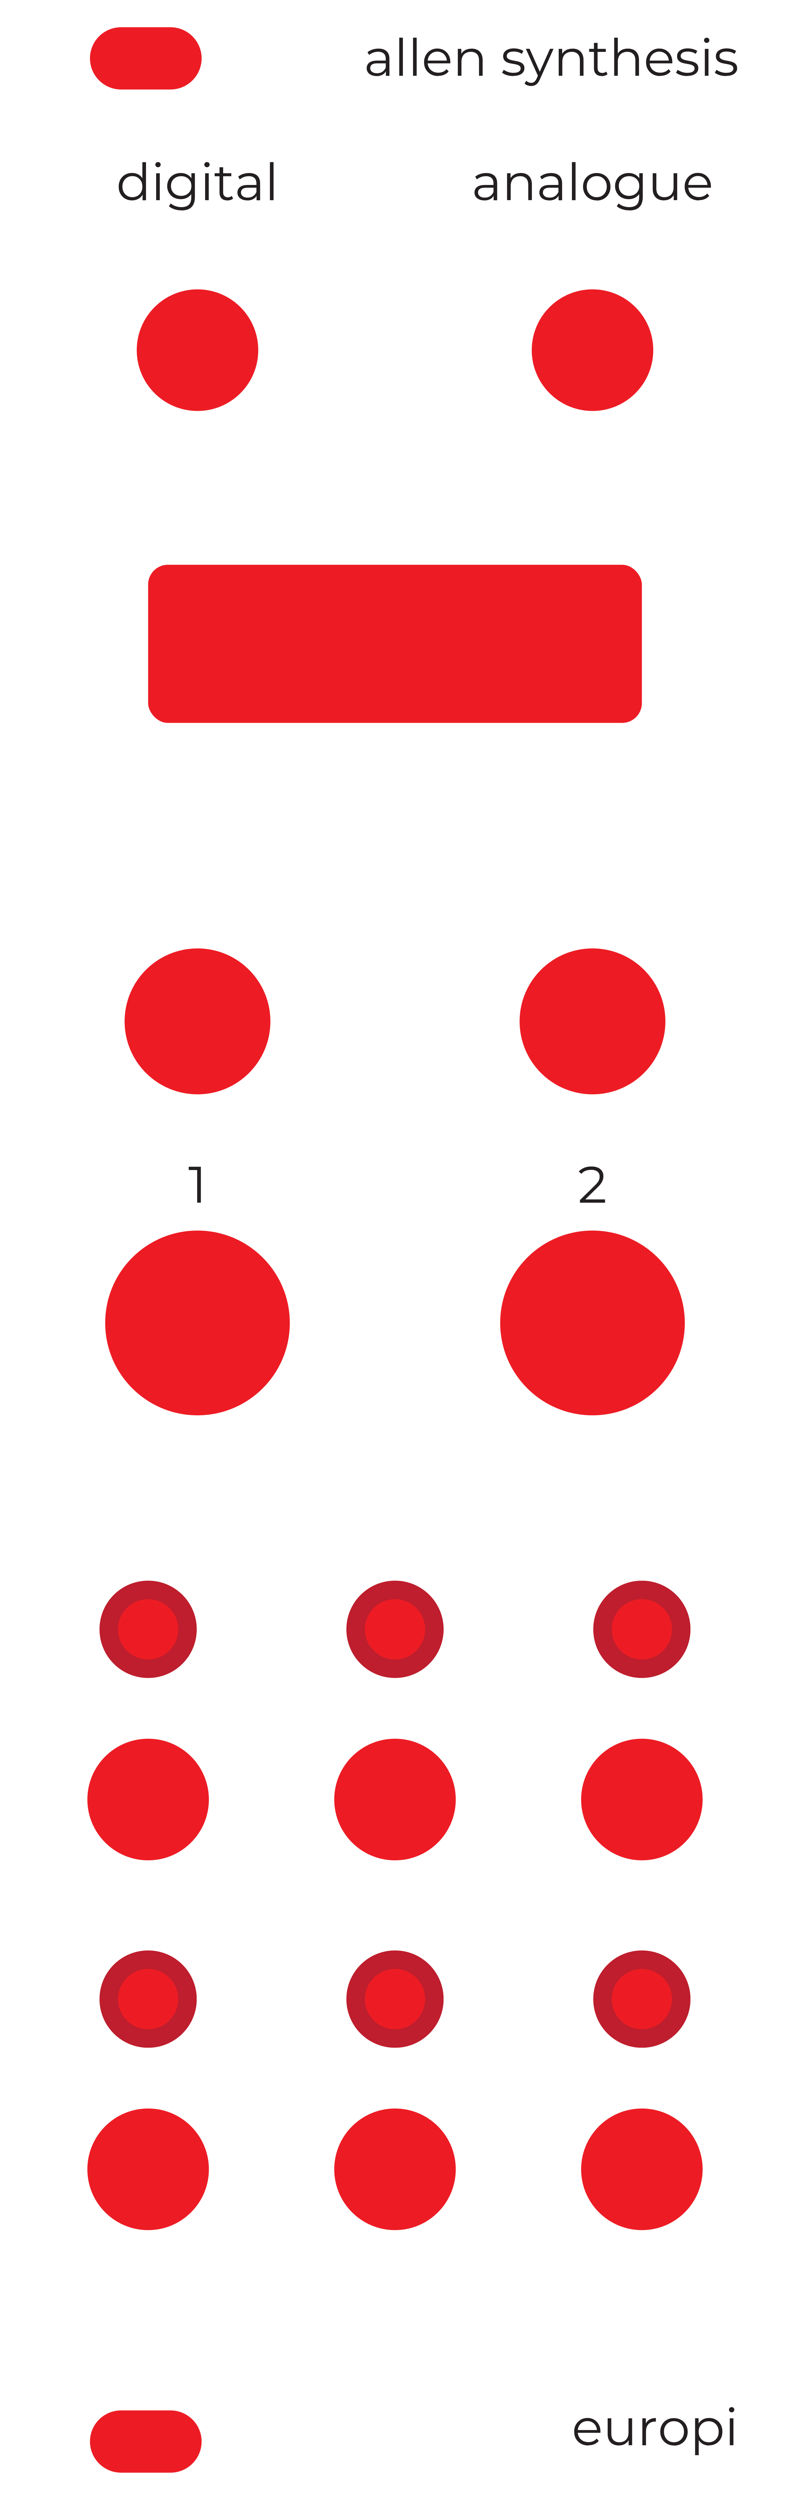 <?xml version="1.0" encoding="UTF-8"?>
<svg xmlns="http://www.w3.org/2000/svg" version="1.1" xmlns:xlink="http://www.w3.org/1999/xlink" viewBox="0 0 115.2 364.25">
  <!-- Generator: Adobe Illustrator 29.0.1, SVG Export Plug-In . SVG Version: 2.1.0 Build 192)  -->
  <defs>
    <style>
      .st0 {
        fill: #851621;
      }

      .st1 {
        fill: url(#radial-gradient11);
      }

      .st1, .st2, .st3, .st4, .st5, .st6, .st7, .st8, .st9, .st10 {
        stroke-miterlimit: 10;
      }

      .st1, .st3, .st4, .st5, .st6, .st7, .st8, .st10 {
        stroke-width: 5px;
      }

      .st1, .st3, .st4, .st7, .st8, .st10 {
        stroke: #a93d48;
      }

      .st11 {
        clip-path: url(#clippath-6);
      }

      .st12 {
        clip-path: url(#clippath-7);
      }

      .st13 {
        fill: url(#radial-gradient20);
      }

      .st14 {
        clip-path: url(#clippath-4);
      }

      .st15 {
        fill: #f1f2f2;
      }

      .st16 {
        fill: #231f20;
      }

      .st2 {
        fill: url(#radial-gradient21);
      }

      .st2, .st9 {
        stroke: #fff;
        stroke-width: 2px;
      }

      .st17 {
        clip-path: url(#clippath-9);
      }

      .st18 {
        clip-path: url(#clippath-10);
      }

      .st3 {
        fill: url(#radial-gradient9);
      }

      .st19 {
        fill: url(#radial-gradient10);
      }

      .st20 {
        fill: url(#radial-gradient24);
      }

      .st21 {
        fill: #ed1c24;
      }

      .st22 {
        clip-path: url(#clippath-11);
      }

      .st23 {
        fill: none;
      }

      .st24 {
        fill: url(#radial-gradient);
      }

      .st4 {
        fill: url(#radial-gradient3);
      }

      .st25 {
        fill: url(#radial-gradient22);
      }

      .st26 {
        clip-path: url(#clippath-1);
      }

      .st27 {
        clip-path: url(#clippath-5);
      }

      .st5 {
        fill: url(#radial-gradient19);
      }

      .st5, .st6 {
        stroke: #414042;
      }

      .st28 {
        clip-path: url(#clippath-8);
      }

      .st29 {
        fill: url(#radial-gradient18);
      }

      .st30 {
        clip-path: url(#clippath-3);
      }

      .st31 {
        fill: #be1e2d;
      }

      .st32 {
        fill: url(#radial-gradient14);
      }

      .st33 {
        fill: url(#radial-gradient13);
      }

      .st34 {
        clip-path: url(#clippath-12);
      }

      .st6 {
        fill: url(#radial-gradient15);
      }

      .st7 {
        fill: url(#radial-gradient7);
      }

      .st35 {
        fill: url(#radial-gradient8);
      }

      .st36 {
        fill: url(#radial-gradient12);
      }

      .st37 {
        fill: url(#radial-gradient25);
      }

      .st38 {
        display: none;
      }

      .st39 {
        fill: url(#radial-gradient17);
      }

      .st40 {
        fill: url(#radial-gradient6);
      }

      .st41 {
        fill: url(#radial-gradient2);
      }

      .st8 {
        fill: url(#radial-gradient1);
      }

      .st9 {
        fill: url(#radial-gradient23);
      }

      .st42 {
        clip-path: url(#clippath-2);
      }

      .st43 {
        fill: url(#radial-gradient4);
      }

      .st44 {
        clip-path: url(#clippath-13);
      }

      .st45 {
        fill: #bcbec0;
      }

      .st46 {
        clip-path: url(#clippath);
      }

      .st47 {
        fill: url(#radial-gradient16);
      }

      .st10 {
        fill: url(#radial-gradient5);
      }
    </style>
    <clipPath id="clippath">
      <rect class="st23" x="14.51" y="230.32" width="14.17" height="14.17"/>
    </clipPath>
    <clipPath id="clippath-1">
      <rect class="st23" x="50.51" y="230.32" width="14.17" height="14.17"/>
    </clipPath>
    <clipPath id="clippath-2">
      <rect class="st23" x="86.51" y="230.32" width="14.17" height="14.17"/>
    </clipPath>
    <clipPath id="clippath-3">
      <rect class="st23" x="14.51" y="284.19" width="14.17" height="14.17"/>
    </clipPath>
    <clipPath id="clippath-4">
      <rect class="st23" x="50.51" y="284.19" width="14.17" height="14.17"/>
    </clipPath>
    <clipPath id="clippath-5">
      <rect class="st23" x="86.51" y="284.19" width="14.17" height="14.17"/>
    </clipPath>
    <radialGradient id="radial-gradient" cx="21.6" cy="262.2" fx="21.6" fy="262.2" r="13.48" gradientTransform="translate(191.73 61.52) rotate(45)" gradientUnits="userSpaceOnUse">
      <stop offset=".57" stop-color="#851621"/>
      <stop offset=".64" stop-color="#94222d"/>
      <stop offset=".75" stop-color="#bb434f"/>
      <stop offset=".8" stop-color="#cc515e"/>
      <stop offset=".82" stop-color="#c84754" stop-opacity=".99"/>
      <stop offset=".88" stop-color="#c1313f" stop-opacity=".97"/>
      <stop offset=".95" stop-color="#bd2432" stop-opacity=".95"/>
      <stop offset="1" stop-color="#bc202e" stop-opacity=".95"/>
    </radialGradient>
    <clipPath id="clippath-6">
      <circle class="st23" cx="21.6" cy="262.2" r="13.48"/>
    </clipPath>
    <radialGradient id="radial-gradient1" cx="21.6" cy="262.2" fx="21.6" fy="262.2" r="9.53" gradientTransform="translate(191.73 61.52) rotate(45)" gradientUnits="userSpaceOnUse">
      <stop offset=".57" stop-color="#be1e2d"/>
      <stop offset=".61" stop-color="#c32d3b"/>
      <stop offset=".68" stop-color="#d15460"/>
      <stop offset=".78" stop-color="#e7949c"/>
      <stop offset=".8" stop-color="#eda3ab"/>
      <stop offset=".82" stop-color="#e58d96" stop-opacity=".99"/>
      <stop offset=".86" stop-color="#d76571" stop-opacity=".98"/>
      <stop offset=".9" stop-color="#cc4653" stop-opacity=".97"/>
      <stop offset=".93" stop-color="#c4303e" stop-opacity=".96"/>
      <stop offset=".97" stop-color="#bf2231" stop-opacity=".95"/>
      <stop offset="1" stop-color="#be1e2d" stop-opacity=".95"/>
    </radialGradient>
    <radialGradient id="radial-gradient2" cx="47.06" cy="236.75" fx="47.06" fy="236.75" r="13.48" xlink:href="#radial-gradient"/>
    <clipPath id="clippath-7">
      <circle class="st23" cx="57.6" cy="262.2" r="13.48"/>
    </clipPath>
    <radialGradient id="radial-gradient3" cx="47.06" cy="236.75" fx="47.06" fy="236.75" r="9.53" xlink:href="#radial-gradient1"/>
    <radialGradient id="radial-gradient4" cx="72.51" cy="211.29" fx="72.51" fy="211.29" r="13.48" xlink:href="#radial-gradient"/>
    <clipPath id="clippath-8">
      <circle class="st23" cx="93.6" cy="262.2" r="13.48"/>
    </clipPath>
    <radialGradient id="radial-gradient5" cx="72.51" cy="211.29" fx="72.51" fy="211.29" r="9.53" xlink:href="#radial-gradient1"/>
    <radialGradient id="radial-gradient6" cx="59.7" cy="300.3" fx="59.7" fy="300.3" r="13.48" xlink:href="#radial-gradient"/>
    <clipPath id="clippath-9">
      <circle class="st23" cx="21.6" cy="316.08" r="13.48"/>
    </clipPath>
    <radialGradient id="radial-gradient7" cx="59.7" cy="300.3" fx="59.7" fy="300.3" r="9.53" xlink:href="#radial-gradient1"/>
    <radialGradient id="radial-gradient8" cx="85.15" cy="274.84" fx="85.15" fy="274.84" r="13.48" xlink:href="#radial-gradient"/>
    <clipPath id="clippath-10">
      <circle class="st23" cx="57.6" cy="316.08" r="13.48"/>
    </clipPath>
    <radialGradient id="radial-gradient9" cx="85.15" cy="274.84" fx="85.15" fy="274.84" xlink:href="#radial-gradient1"/>
    <radialGradient id="radial-gradient10" cx="110.61" cy="249.39" fx="110.61" fy="249.39" r="13.48" xlink:href="#radial-gradient"/>
    <clipPath id="clippath-11">
      <circle class="st23" cx="93.6" cy="316.08" r="13.48"/>
    </clipPath>
    <radialGradient id="radial-gradient11" cx="110.61" cy="249.39" fx="110.61" fy="249.39" xlink:href="#radial-gradient1"/>
    <radialGradient id="radial-gradient12" cx="-122.64" cy="107.79" fx="-122.64" fy="107.79" r="13.48" gradientTransform="translate(191.73 61.52) rotate(45)" gradientUnits="userSpaceOnUse">
      <stop offset=".57" stop-color="#231f20"/>
      <stop offset=".61" stop-color="#312e2f"/>
      <stop offset=".68" stop-color="#585556"/>
      <stop offset=".77" stop-color="#959595"/>
      <stop offset=".8" stop-color="#a9a9a9"/>
      <stop offset=".82" stop-color="#8f8e8f" stop-opacity=".99"/>
      <stop offset=".86" stop-color="#686667" stop-opacity=".98"/>
      <stop offset=".9" stop-color="#4a4748" stop-opacity=".96"/>
      <stop offset=".93" stop-color="#343132" stop-opacity=".96"/>
      <stop offset=".97" stop-color="#272324" stop-opacity=".95"/>
      <stop offset="1" stop-color="#231f20" stop-opacity=".95"/>
    </radialGradient>
    <radialGradient id="radial-gradient13" cx="28.8" cy="51.02" fx="28.8" fy="51.02" r="13.48" gradientTransform="matrix(1,0,0,1,0,0)" xlink:href="#radial-gradient12"/>
    <radialGradient id="radial-gradient14" cx="28.8" cy="51.02" fx="28.8" fy="51.02" r="13.48" gradientTransform="matrix(1,0,0,1,0,0)" xlink:href="#radial-gradient12"/>
    <clipPath id="clippath-12">
      <circle class="st32" cx="28.8" cy="51.02" r="13.48"/>
    </clipPath>
    <radialGradient id="radial-gradient15" r="9.53" xlink:href="#radial-gradient12"/>
    <radialGradient id="radial-gradient16" cx="-81.91" cy="67.06" fx="-81.91" fy="67.06" r="13.48" xlink:href="#radial-gradient12"/>
    <radialGradient id="radial-gradient17" cx="86.4" cy="51.02" fx="86.4" fy="51.02" r="13.48" gradientTransform="matrix(1,0,0,1,0,0)" xlink:href="#radial-gradient12"/>
    <radialGradient id="radial-gradient18" cx="86.4" cy="51.02" fx="86.4" fy="51.02" r="13.48" gradientTransform="matrix(1,0,0,1,0,0)" xlink:href="#radial-gradient12"/>
    <clipPath id="clippath-13">
      <circle class="st29" cx="86.4" cy="51.02" r="13.48"/>
    </clipPath>
    <radialGradient id="radial-gradient19" cx="-81.91" cy="67.06" fx="-81.91" fy="67.06" r="9.53" xlink:href="#radial-gradient12"/>
    <radialGradient id="radial-gradient20" cx="86.4" cy="148.82" fx="86.4" fy="148.82" r="17.01" gradientTransform="translate(-79.92 104.68) rotate(-45)" gradientUnits="userSpaceOnUse">
      <stop offset=".83" stop-color="#130c0e"/>
      <stop offset=".93" stop-color="#130c0e" stop-opacity=".65"/>
      <stop offset=".93" stop-color="#130c0e" stop-opacity=".7"/>
      <stop offset="1" stop-color="#130c0e" stop-opacity=".95"/>
    </radialGradient>
    <radialGradient id="radial-gradient21" cy="139.81" fy="139.81" r="5.66" xlink:href="#radial-gradient20"/>
    <radialGradient id="radial-gradient22" cx="28.8" cy="148.82" fx="28.8" fy="148.82" gradientTransform="translate(-85.68 248.17) rotate(-120)" xlink:href="#radial-gradient20"/>
    <radialGradient id="radial-gradient23" cx="28.8" cy="139.81" fx="28.8" fy="139.81" r="5.66" gradientTransform="translate(-85.68 248.17) rotate(-120)" xlink:href="#radial-gradient20"/>
    <radialGradient id="radial-gradient24" cx="86.4" cy="192.76" fx="86.4" fy="192.76" r="13.54" gradientUnits="userSpaceOnUse">
      <stop offset=".85" stop-color="#d1d3d4"/>
      <stop offset=".91" stop-color="#e0e1e2"/>
      <stop offset=".93" stop-color="#e6e7e8"/>
      <stop offset="1" stop-color="#e6e7e8"/>
    </radialGradient>
    <radialGradient id="radial-gradient25" cx="28.8" fx="28.8" r="13.54" xlink:href="#radial-gradient24"/>
  </defs>
  <g id="printing">
    <g>
      <path class="st16" d="M85.8,356.32c-.41,0-.77-.09-1.08-.26-.31-.17-.55-.41-.73-.71s-.26-.65-.26-1.04.08-.73.25-1.03.4-.53.69-.71c.29-.17.62-.26.98-.26s.7.08.98.25c.29.17.51.4.68.7.17.3.25.65.25,1.04,0,.02,0,.05,0,.08s0,.06,0,.09h-3.42v-.4h3.13l-.21.16c0-.28-.06-.54-.18-.76s-.29-.4-.5-.52c-.21-.12-.45-.19-.72-.19s-.51.06-.73.19c-.21.12-.38.3-.5.52-.12.22-.18.48-.18.77v.08c0,.3.07.56.2.79s.32.4.55.53c.24.13.51.19.81.19.24,0,.46-.04.67-.13.21-.08.38-.21.53-.39l.3.34c-.17.21-.39.37-.65.48s-.55.16-.86.16Z"/>
      <path class="st16" d="M90.27,356.32c-.33,0-.62-.06-.87-.19-.25-.12-.44-.31-.58-.56s-.21-.56-.21-.93v-2.28h.53v2.22c0,.42.1.73.31.95s.5.32.87.32c.27,0,.51-.06.71-.17s.36-.28.46-.49c.11-.21.16-.47.16-.77v-2.06h.53v3.92h-.51v-1.08l.08.19c-.12.29-.32.51-.58.68-.26.16-.57.24-.92.24Z"/>
      <path class="st16" d="M93.67,356.28v-3.92h.51v1.07l-.05-.19c.11-.3.29-.53.55-.68.26-.16.58-.24.96-.24v.52s-.04,0-.06,0c-.02,0-.04,0-.06,0-.41,0-.74.13-.97.38-.23.25-.35.61-.35,1.07v2h-.53Z"/>
      <path class="st16" d="M98.27,356.32c-.38,0-.72-.09-1.02-.26-.3-.17-.54-.41-.71-.71s-.26-.65-.26-1.03.09-.74.26-1.04c.17-.3.41-.53.71-.7.3-.17.64-.25,1.02-.25s.73.09,1.04.26c.3.17.54.41.71.7.17.3.26.64.26,1.04s-.09.73-.26,1.04-.41.54-.71.71c-.3.17-.65.26-1.03.26ZM98.27,355.85c.28,0,.54-.06.76-.19.22-.13.39-.31.52-.54.13-.23.19-.5.19-.8s-.06-.58-.19-.81c-.13-.23-.3-.41-.52-.54-.22-.13-.47-.19-.75-.19s-.53.06-.75.19c-.22.13-.39.31-.52.54-.13.23-.19.5-.19.81s.07.57.19.8c.13.23.3.41.52.54.22.13.46.19.74.19Z"/>
      <path class="st16" d="M101.36,357.73v-5.38h.51v1.18l-.05.79.07.79v2.62h-.53ZM103.38,356.32c-.34,0-.65-.08-.92-.24-.27-.16-.49-.38-.65-.68-.16-.3-.24-.66-.24-1.09s.08-.79.24-1.09c.16-.3.38-.52.65-.68.27-.15.58-.23.93-.23.37,0,.71.08,1,.25.3.17.53.4.7.7.17.3.25.65.25,1.04s-.08.75-.25,1.05c-.17.3-.4.53-.7.7-.3.17-.63.25-1,.25ZM103.34,355.85c.28,0,.53-.06.75-.19.22-.13.39-.31.52-.54.13-.23.19-.5.19-.8s-.06-.57-.19-.8c-.13-.23-.3-.41-.52-.54-.22-.13-.47-.19-.75-.19s-.53.06-.75.19-.4.31-.52.54c-.13.23-.19.5-.19.8s.06.57.19.8c.13.23.3.41.52.54s.47.19.75.19Z"/>
      <path class="st16" d="M106.69,351.49c-.11,0-.2-.04-.28-.11-.07-.08-.11-.17-.11-.27s.04-.19.11-.27c.08-.07.17-.11.28-.11s.2.04.28.11c.07.07.11.16.11.26s-.04.2-.11.28c-.07.07-.17.11-.28.11ZM106.42,356.28v-3.92h.53v3.92h-.53Z"/>
    </g>
    <path class="st16" d="M28.75,175.24v-5.01l.24.25h-1.47v-.48h1.77v5.23h-.54Z"/>
    <path class="st16" d="M84.57,175.24v-.38l2.17-2.13c.2-.19.35-.37.45-.51.1-.15.17-.29.2-.42.04-.13.05-.25.05-.37,0-.3-.1-.54-.31-.72-.21-.17-.51-.26-.92-.26-.31,0-.58.05-.82.14-.24.09-.44.24-.61.44l-.38-.33c.2-.24.47-.42.79-.55.32-.13.67-.19,1.07-.19.35,0,.66.06.92.17s.46.28.6.49c.14.21.21.47.21.75,0,.17-.02.34-.07.5-.05.16-.13.34-.25.52-.12.18-.3.39-.54.62l-2,1.96-.15-.21h3.25v.48h-3.67Z"/>
    <g>
      <path class="st16" d="M19.27,29.2c-.37,0-.71-.08-1.01-.25-.3-.17-.53-.41-.7-.71-.17-.3-.25-.65-.25-1.04s.08-.75.25-1.05c.17-.3.4-.53.7-.7.3-.17.63-.25,1.01-.25.34,0,.65.08.92.23.27.15.49.38.65.68.16.3.24.66.24,1.09s-.08.78-.24,1.08c-.16.3-.38.53-.65.68s-.58.24-.93.24ZM19.3,28.73c.28,0,.53-.06.75-.19s.4-.31.52-.54c.13-.23.19-.5.19-.8s-.06-.58-.19-.81c-.13-.23-.3-.41-.52-.54s-.47-.19-.75-.19-.52.06-.74.19c-.22.13-.39.31-.52.54-.13.23-.19.5-.19.81s.07.57.19.8c.13.23.3.41.52.54.22.13.47.19.74.19ZM20.79,29.17v-1.18l.05-.79-.08-.79v-2.78h.53v5.55h-.51Z"/>
      <path class="st16" d="M23.04,24.37c-.11,0-.2-.04-.28-.11-.07-.08-.11-.17-.11-.27s.04-.19.11-.27c.08-.07.17-.11.28-.11s.2.04.28.11c.07.07.11.16.11.26s-.04.2-.11.28c-.07.07-.17.11-.28.11ZM22.77,29.17v-3.92h.53v3.92h-.53Z"/>
      <path class="st16" d="M26.36,29.02c-.37,0-.71-.08-1.01-.24s-.54-.39-.71-.68-.26-.62-.26-.99.09-.7.26-.99c.17-.29.41-.51.71-.67.3-.16.64-.24,1.01-.24.35,0,.66.07.94.22.28.15.5.36.67.64.17.28.25.63.25,1.04s-.08.75-.25,1.04c-.16.28-.39.5-.67.65s-.59.22-.94.22ZM26.46,30.65c-.36,0-.7-.05-1.03-.16s-.6-.25-.8-.45l.27-.4c.18.16.41.29.68.39.27.1.56.15.86.15.5,0,.86-.12,1.1-.35.23-.23.35-.59.35-1.08v-.98l.07-.67-.05-.67v-1.19h.51v3.45c0,.68-.17,1.17-.5,1.49-.33.32-.82.48-1.47.48ZM26.42,28.54c.29,0,.55-.06.77-.18.22-.12.4-.29.53-.51s.19-.47.19-.75-.06-.53-.19-.75c-.13-.21-.31-.38-.53-.5-.22-.12-.48-.18-.77-.18s-.54.06-.77.18-.4.29-.53.5c-.13.21-.19.46-.19.75s.06.53.19.75c.13.22.3.39.53.51s.48.18.77.18Z"/>
      <path class="st16" d="M30.18,24.37c-.11,0-.2-.04-.28-.11-.07-.08-.11-.17-.11-.27s.04-.19.11-.27c.08-.07.17-.11.28-.11s.2.04.28.11c.07.07.11.16.11.26s-.04.2-.11.28c-.07.07-.17.11-.28.11ZM29.91,29.17v-3.92h.53v3.92h-.53Z"/>
      <path class="st16" d="M31.3,25.68v-.44h2.43v.44h-2.43ZM33.16,29.2c-.37,0-.65-.1-.85-.3s-.3-.48-.3-.84v-3.69h.53v3.66c0,.23.06.41.18.53s.29.19.5.19c.23,0,.43-.07.58-.2l.19.38c-.11.09-.23.16-.38.21-.15.04-.3.07-.45.07Z"/>
      <path class="st16" d="M36.06,29.2c-.29,0-.55-.05-.77-.15s-.38-.23-.5-.4c-.11-.17-.17-.37-.17-.59,0-.2.05-.39.15-.56.1-.17.26-.3.48-.4.22-.1.52-.15.89-.15h1.35v.4h-1.34c-.38,0-.64.07-.79.2-.15.13-.22.3-.22.5,0,.22.09.4.26.54s.42.2.73.2.56-.07.77-.21.38-.33.47-.59l.12.37c-.1.26-.27.47-.52.62s-.56.23-.93.23ZM37.41,29.17v-.87l-.02-.14v-1.45c0-.33-.09-.59-.28-.77-.19-.18-.46-.27-.83-.27-.25,0-.5.04-.73.13-.23.08-.42.2-.58.34l-.24-.4c.2-.17.44-.3.72-.39.28-.09.57-.14.88-.14.51,0,.9.13,1.18.38.28.25.42.63.42,1.15v2.44h-.51Z"/>
      <path class="st16" d="M39.36,29.17v-5.55h.53v5.55h-.53Z"/>
    </g>
    <g>
      <path class="st16" d="M70.63,29.2c-.29,0-.55-.05-.77-.15s-.38-.23-.5-.4c-.11-.17-.17-.37-.17-.59,0-.2.05-.39.15-.56.1-.17.26-.3.48-.4.22-.1.52-.15.89-.15h1.35v.4h-1.34c-.38,0-.64.07-.79.2-.15.13-.22.3-.22.5,0,.22.09.4.26.54s.42.2.73.2.56-.07.77-.21.38-.33.47-.59l.12.37c-.1.26-.27.47-.52.62s-.56.23-.93.23ZM71.98,29.17v-.87l-.02-.14v-1.45c0-.33-.09-.59-.28-.77-.19-.18-.46-.27-.83-.27-.25,0-.5.04-.73.13-.23.08-.42.2-.58.34l-.24-.4c.2-.17.44-.3.72-.39.28-.09.57-.14.88-.14.51,0,.9.13,1.18.38.28.25.42.63.42,1.15v2.44h-.51Z"/>
      <path class="st16" d="M75.94,25.2c.32,0,.6.06.84.18.24.12.43.31.57.56.14.25.21.56.21.94v2.28h-.53v-2.23c0-.41-.1-.73-.31-.94s-.5-.32-.87-.32c-.28,0-.52.06-.73.17-.21.11-.37.27-.48.49s-.17.47-.17.77v2.06h-.53v-3.92h.51v1.08l-.08-.2c.12-.28.32-.51.6-.67.27-.16.6-.24.98-.24Z"/>
      <path class="st16" d="M80.09,29.2c-.29,0-.55-.05-.77-.15s-.38-.23-.5-.4c-.11-.17-.17-.37-.17-.59,0-.2.05-.39.15-.56.1-.17.26-.3.48-.4.22-.1.52-.15.89-.15h1.35v.4h-1.34c-.38,0-.64.07-.79.2-.15.13-.22.3-.22.5,0,.22.09.4.26.54s.42.2.73.2.56-.07.77-.21.38-.33.47-.59l.12.37c-.1.26-.27.47-.52.62s-.56.23-.93.23ZM81.45,29.17v-.87l-.02-.14v-1.45c0-.33-.09-.59-.28-.77-.19-.18-.46-.27-.83-.27-.25,0-.5.04-.73.13-.23.08-.42.2-.58.34l-.24-.4c.2-.17.44-.3.72-.39.28-.09.57-.14.88-.14.51,0,.9.13,1.18.38.28.25.42.63.42,1.15v2.44h-.51Z"/>
      <path class="st16" d="M83.4,29.17v-5.55h.53v5.55h-.53Z"/>
      <path class="st16" d="M87.01,29.2c-.38,0-.72-.09-1.02-.26-.3-.17-.54-.41-.71-.71s-.26-.65-.26-1.03.09-.74.26-1.04c.17-.3.41-.53.71-.7.3-.17.64-.25,1.02-.25s.73.09,1.04.26c.3.17.54.41.71.7.17.3.26.64.26,1.04s-.09.73-.26,1.04-.41.54-.71.71c-.3.17-.65.26-1.03.26ZM87.01,28.73c.28,0,.54-.06.76-.19.22-.13.39-.31.52-.54.13-.23.19-.5.19-.8s-.06-.58-.19-.81c-.13-.23-.3-.41-.52-.54-.22-.13-.47-.19-.75-.19s-.53.06-.75.19c-.22.13-.39.31-.52.54-.13.23-.19.5-.19.81s.07.57.19.8c.13.23.3.41.52.54.22.13.46.19.74.19Z"/>
      <path class="st16" d="M91.67,29.02c-.37,0-.71-.08-1.01-.24s-.54-.39-.71-.68-.26-.62-.26-.99.09-.7.26-.99c.17-.29.41-.51.71-.67.3-.16.64-.24,1.01-.24.35,0,.66.07.94.22.28.15.5.36.67.64.17.28.25.63.25,1.04s-.08.75-.25,1.04c-.16.28-.39.5-.67.65s-.59.22-.94.22ZM91.77,30.65c-.36,0-.7-.05-1.03-.16s-.6-.25-.8-.45l.27-.4c.18.16.41.29.68.39.27.1.56.15.86.15.5,0,.86-.12,1.1-.35.23-.23.35-.59.35-1.08v-.98l.07-.67-.05-.67v-1.19h.51v3.45c0,.68-.17,1.17-.5,1.49-.33.32-.82.48-1.47.48ZM91.73,28.54c.29,0,.55-.06.77-.18.22-.12.4-.29.53-.51s.19-.47.19-.75-.06-.53-.19-.75c-.13-.21-.31-.38-.53-.5-.22-.12-.48-.18-.77-.18s-.54.06-.77.18-.4.29-.53.5c-.13.21-.19.46-.19.75s.06.53.19.75c.13.22.3.39.53.51s.48.18.77.18Z"/>
      <path class="st16" d="M96.84,29.2c-.33,0-.62-.06-.87-.19-.25-.12-.44-.31-.58-.56s-.21-.56-.21-.93v-2.28h.53v2.22c0,.42.1.73.31.95s.5.32.87.32c.27,0,.51-.06.71-.17s.36-.28.46-.49c.11-.21.16-.47.16-.77v-2.06h.53v3.92h-.51v-1.08l.08.19c-.12.29-.32.51-.58.68-.26.16-.57.24-.92.24Z"/>
      <path class="st16" d="M101.91,29.2c-.41,0-.77-.09-1.08-.26-.31-.17-.55-.41-.73-.71s-.26-.65-.26-1.04.08-.73.25-1.03.4-.53.69-.71c.29-.17.62-.26.98-.26s.7.08.98.25c.29.17.51.4.68.7.17.3.25.65.25,1.04,0,.02,0,.05,0,.08s0,.06,0,.09h-3.42v-.4h3.13l-.21.16c0-.28-.06-.54-.18-.76s-.29-.4-.5-.52c-.21-.12-.45-.19-.72-.19s-.51.06-.73.19c-.21.12-.38.3-.5.52-.12.22-.18.48-.18.77v.08c0,.3.07.56.2.79s.32.4.55.53c.24.13.51.19.81.19.24,0,.46-.04.67-.13.21-.08.38-.21.53-.39l.3.34c-.17.21-.39.37-.65.48s-.55.16-.86.16Z"/>
    </g>
    <g>
      <path class="st16" d="M54.91,11.08c-.29,0-.55-.05-.77-.15-.22-.1-.38-.23-.5-.4-.11-.17-.17-.37-.17-.59,0-.2.05-.39.15-.56s.26-.3.48-.4c.22-.1.52-.15.89-.15h1.35v.4h-1.34c-.38,0-.64.07-.79.2-.15.13-.22.3-.22.5,0,.22.09.4.26.54.17.13.42.2.73.2s.56-.07.77-.21.38-.33.47-.59l.12.37c-.1.26-.27.47-.52.62-.25.15-.56.23-.93.23ZM56.27,11.04v-.87l-.02-.14v-1.45c0-.33-.09-.59-.28-.77-.19-.18-.46-.27-.83-.27-.25,0-.5.04-.73.13-.23.08-.42.2-.58.34l-.24-.4c.2-.17.44-.3.72-.39.28-.09.57-.14.88-.14.51,0,.9.13,1.18.38.28.25.42.63.42,1.15v2.44h-.51Z"/>
      <path class="st16" d="M58.22,11.04v-5.55h.53v5.55h-.53Z"/>
      <path class="st16" d="M60.23,11.04v-5.55h.53v5.55h-.53Z"/>
      <path class="st16" d="M63.91,11.08c-.41,0-.77-.09-1.08-.26-.31-.17-.55-.41-.73-.71s-.26-.65-.26-1.04.08-.73.25-1.03.4-.53.69-.71c.29-.17.62-.26.98-.26s.7.08.98.25c.29.17.51.4.68.7.17.3.25.65.25,1.04,0,.02,0,.05,0,.08s0,.06,0,.09h-3.42v-.4h3.13l-.21.16c0-.28-.06-.54-.18-.76s-.29-.4-.5-.52c-.21-.12-.45-.19-.72-.19s-.51.06-.73.19c-.21.12-.38.3-.5.52-.12.22-.18.48-.18.77v.08c0,.3.07.56.2.79s.32.4.55.53c.24.13.51.19.81.19.24,0,.46-.04.67-.13.21-.08.38-.21.53-.39l.3.34c-.17.21-.39.37-.65.48s-.55.16-.86.16Z"/>
      <path class="st16" d="M68.76,7.08c.32,0,.6.06.84.18.24.12.43.31.57.56.14.25.21.56.21.94v2.28h-.53v-2.23c0-.41-.1-.73-.31-.94s-.5-.32-.87-.32c-.28,0-.52.06-.73.17-.21.11-.37.27-.48.49s-.17.47-.17.77v2.06h-.53v-3.92h.51v1.08l-.08-.2c.12-.28.32-.51.6-.67.27-.16.6-.24.98-.24Z"/>
      <path class="st16" d="M74.82,11.08c-.32,0-.63-.05-.92-.14-.29-.09-.52-.21-.68-.35l.24-.42c.16.12.36.22.61.31.25.09.51.13.79.13.37,0,.64-.06.81-.18.17-.12.25-.27.25-.47,0-.14-.05-.26-.14-.34-.09-.08-.21-.14-.36-.19-.15-.04-.32-.08-.5-.11-.18-.03-.37-.06-.55-.1-.18-.04-.35-.1-.5-.18-.15-.08-.27-.18-.36-.32-.09-.13-.14-.31-.14-.54s.06-.41.18-.58c.12-.17.3-.3.53-.4.23-.1.51-.15.85-.15.25,0,.51.03.76.1s.46.16.63.27l-.23.43c-.17-.12-.36-.21-.56-.26-.2-.05-.4-.08-.6-.08-.35,0-.61.06-.78.18s-.25.28-.25.47c0,.15.05.27.14.35.09.08.21.15.37.2.15.05.32.09.5.12.18.03.36.07.55.11s.35.1.5.17.27.17.37.31.14.31.14.52c0,.23-.06.43-.19.59-.13.17-.31.3-.55.39-.24.09-.53.14-.88.14Z"/>
      <path class="st16" d="M77.45,12.53c-.18,0-.36-.03-.53-.09-.17-.06-.31-.15-.43-.27l.25-.4c.1.09.21.17.33.22.12.05.25.08.39.08.17,0,.33-.05.45-.15.13-.1.25-.27.36-.51l.25-.58.06-.08,1.62-3.64h.52l-1.97,4.4c-.11.25-.23.46-.36.61-.13.15-.28.26-.43.32s-.33.09-.52.09ZM78.49,11.15l-1.81-4.04h.55l1.6,3.6-.34.43Z"/>
      <path class="st16" d="M83.47,7.08c.32,0,.6.06.84.18.24.12.43.31.57.56.14.25.21.56.21.94v2.28h-.53v-2.23c0-.41-.1-.73-.31-.94s-.5-.32-.87-.32c-.28,0-.52.06-.73.17-.21.11-.37.27-.48.49s-.17.47-.17.77v2.06h-.53v-3.92h.51v1.08l-.08-.2c.12-.28.32-.51.6-.67.27-.16.6-.24.98-.24Z"/>
      <path class="st16" d="M85.91,7.56v-.44h2.43v.44h-2.43ZM87.76,11.08c-.37,0-.65-.1-.85-.3s-.3-.48-.3-.84v-3.69h.53v3.66c0,.23.06.41.18.53s.29.19.5.19c.23,0,.43-.07.58-.2l.19.38c-.11.09-.23.16-.38.21-.15.04-.3.07-.45.07Z"/>
      <path class="st16" d="M91.56,7.08c.32,0,.6.06.84.18.24.12.43.31.57.56.14.25.21.56.21.94v2.28h-.53v-2.23c0-.41-.1-.73-.31-.94s-.5-.32-.87-.32c-.28,0-.52.06-.73.17-.21.11-.37.27-.48.49s-.17.47-.17.77v2.06h-.53v-5.55h.53v2.7l-.1-.2c.12-.28.32-.51.6-.67.27-.16.6-.24.98-.24Z"/>
      <path class="st16" d="M96.28,11.08c-.41,0-.77-.09-1.08-.26-.31-.17-.55-.41-.73-.71s-.26-.65-.26-1.04.08-.73.25-1.03.4-.53.69-.71c.29-.17.62-.26.98-.26s.7.08.98.25c.29.17.51.4.68.7.17.3.25.65.25,1.04,0,.02,0,.05,0,.08s0,.06,0,.09h-3.42v-.4h3.13l-.21.16c0-.28-.06-.54-.18-.76s-.29-.4-.5-.52c-.21-.12-.45-.19-.72-.19s-.51.06-.73.19c-.21.12-.38.3-.5.52-.12.22-.18.48-.18.77v.08c0,.3.07.56.2.79s.32.4.55.53c.24.13.51.19.81.19.24,0,.46-.04.67-.13.21-.08.38-.21.53-.39l.3.34c-.17.21-.39.37-.65.48s-.55.16-.86.16Z"/>
      <path class="st16" d="M100.18,11.08c-.32,0-.63-.05-.92-.14-.29-.09-.52-.21-.68-.35l.24-.42c.16.12.36.22.61.31.25.09.51.13.79.13.37,0,.64-.06.81-.18.17-.12.25-.27.25-.47,0-.14-.05-.26-.14-.34-.09-.08-.21-.14-.36-.19-.15-.04-.32-.08-.5-.11-.18-.03-.37-.06-.55-.1-.18-.04-.35-.1-.5-.18-.15-.08-.27-.18-.36-.32-.09-.13-.14-.31-.14-.54s.06-.41.18-.58c.12-.17.3-.3.53-.4.23-.1.51-.15.85-.15.25,0,.51.03.76.1s.46.16.63.27l-.23.43c-.17-.12-.36-.21-.56-.26-.2-.05-.4-.08-.6-.08-.35,0-.61.06-.78.18s-.25.28-.25.47c0,.15.05.27.14.35.09.08.21.15.37.2.15.05.32.09.5.12.18.03.36.07.55.11s.35.1.5.17.27.17.37.31.14.31.14.52c0,.23-.06.43-.19.59-.13.17-.31.3-.55.39-.24.09-.53.14-.88.14Z"/>
      <path class="st16" d="M103.05,6.25c-.11,0-.2-.04-.28-.11-.07-.08-.11-.17-.11-.27s.04-.19.11-.27c.08-.07.17-.11.28-.11s.2.04.28.11c.07.07.11.16.11.26s-.04.2-.11.28c-.07.07-.17.11-.28.11ZM102.78,11.04v-3.92h.53v3.92h-.53Z"/>
      <path class="st16" d="M105.84,11.08c-.32,0-.63-.05-.92-.14-.29-.09-.52-.21-.68-.35l.24-.42c.16.12.36.22.61.31.25.09.51.13.79.13.37,0,.64-.06.81-.18.17-.12.25-.27.25-.47,0-.14-.05-.26-.14-.34-.09-.08-.21-.14-.36-.19-.15-.04-.32-.08-.5-.11-.18-.03-.37-.06-.55-.1-.18-.04-.35-.1-.5-.18-.15-.08-.27-.18-.36-.32-.09-.13-.14-.31-.14-.54s.06-.41.18-.58c.12-.17.3-.3.53-.4.23-.1.51-.15.85-.15.25,0,.51.03.76.1s.46.16.63.27l-.23.43c-.17-.12-.36-.21-.56-.26-.2-.05-.4-.08-.6-.08-.35,0-.61.06-.78.18s-.25.28-.25.47c0,.15.05.27.14.35.09.08.21.15.37.2.15.05.32.09.5.12.18.03.36.07.55.11s.35.1.5.17.27.17.37.31.14.31.14.52c0,.23-.06.43-.19.59-.13.17-.31.3-.55.39-.24.09-.53.14-.88.14Z"/>
    </g>
    <g class="st46">
      <path class="st31" d="M28.69,237.4c0,3.91-3.17,7.09-7.09,7.09s-7.09-3.17-7.09-7.09,3.17-7.09,7.09-7.09,7.09,3.17,7.09,7.09"/>
    </g>
    <g class="st26">
      <path class="st31" d="M64.69,237.4c0,3.91-3.17,7.09-7.09,7.09s-7.09-3.17-7.09-7.09,3.17-7.09,7.09-7.09,7.09,3.17,7.09,7.09"/>
    </g>
    <g class="st42">
      <path class="st31" d="M100.69,237.4c0,3.91-3.17,7.09-7.09,7.09s-7.09-3.17-7.09-7.09,3.17-7.09,7.09-7.09,7.09,3.17,7.09,7.09"/>
    </g>
    <g class="st30">
      <path class="st31" d="M28.69,291.28c0,3.91-3.17,7.09-7.09,7.09s-7.09-3.17-7.09-7.09,3.17-7.09,7.09-7.09,7.09,3.17,7.09,7.09"/>
    </g>
    <g class="st14">
      <path class="st31" d="M64.69,291.28c0,3.91-3.17,7.09-7.09,7.09s-7.09-3.17-7.09-7.09,3.17-7.09,7.09-7.09,7.09,3.17,7.09,7.09"/>
    </g>
    <g class="st27">
      <path class="st31" d="M100.69,291.28c0,3.91-3.17,7.09-7.09,7.09s-7.09-3.17-7.09-7.09,3.17-7.09,7.09-7.09,7.09,3.17,7.09,7.09"/>
    </g>
  </g>
  <g id="cutouts">
    <path class="st21" d="M29.4,8.5c0,2.51-2.04,4.54-4.54,4.54h-7.2c-2.51,0-4.54-2.03-4.54-4.54s2.03-4.53,4.54-4.53h7.2c2.5,0,4.54,2.03,4.54,4.53Z"/>
    <path class="st21" d="M29.4,355.74c0,2.51-2.04,4.54-4.54,4.54h-7.2c-2.51,0-4.54-2.03-4.54-4.54s2.03-4.53,4.54-4.53h7.2c2.5,0,4.54,2.03,4.54,4.53Z"/>
    <circle class="st21" cx="28.8" cy="51.02" r="8.86"/>
    <circle class="st21" cx="21.6" cy="262.2" r="8.86"/>
    <circle class="st21" cx="57.6" cy="262.2" r="8.86"/>
    <circle class="st21" cx="93.6" cy="262.2" r="8.86"/>
    <circle class="st21" cx="21.6" cy="316.08" r="8.86"/>
    <circle class="st21" cx="57.6" cy="316.08" r="8.86"/>
    <circle class="st21" cx="93.6" cy="316.08" r="8.86"/>
    <circle class="st21" cx="21.6" cy="237.4" r="4.39"/>
    <circle class="st21" cx="57.6" cy="237.4" r="4.39"/>
    <circle class="st21" cx="93.6" cy="237.4" r="4.39"/>
    <circle class="st21" cx="21.6" cy="291.28" r="4.39"/>
    <circle class="st21" cx="57.6" cy="291.28" r="4.39"/>
    <circle class="st21" cx="93.6" cy="291.28" r="4.39"/>
    <circle class="st21" cx="28.8" cy="148.82" r="10.63"/>
    <circle class="st21" cx="28.8" cy="192.76" r="13.46"/>
    <circle class="st21" cx="86.4" cy="192.76" r="13.46"/>
    <circle class="st21" cx="86.4" cy="148.82" r="10.63"/>
    <circle class="st21" cx="86.4" cy="51.02" r="8.86"/>
    <rect class="st21" x="21.6" y="82.29" width="72" height="23.04" rx="2.88" ry="2.88"/>
  </g>
  <g id="components" class="st38">
    <rect class="st15" width="115.2" height="364.25"/>
    <g>
      <circle class="st24" cx="21.6" cy="262.2" r="13.48"/>
      <g class="st11">
        <line class="st8" x1="31.13" y1="252.67" x2="12.07" y2="271.74"/>
      </g>
      <circle class="st15" cx="21.6" cy="262.2" r="8.5"/>
      <circle class="st45" cx="21.6" cy="262.2" r="7.56"/>
      <circle class="st16" cx="21.6" cy="262.2" r="5.67"/>
    </g>
    <g>
      <circle class="st41" cx="57.6" cy="262.2" r="13.48"/>
      <g class="st12">
        <line class="st4" x1="67.13" y1="252.67" x2="48.07" y2="271.74"/>
      </g>
      <circle class="st15" cx="57.6" cy="262.2" r="8.5"/>
      <circle class="st45" cx="57.6" cy="262.2" r="7.56"/>
      <circle class="st16" cx="57.6" cy="262.2" r="5.67"/>
    </g>
    <g>
      <circle class="st43" cx="93.6" cy="262.2" r="13.48"/>
      <g class="st28">
        <line class="st10" x1="103.13" y1="252.67" x2="84.07" y2="271.74"/>
      </g>
      <circle class="st15" cx="93.6" cy="262.2" r="8.5"/>
      <circle class="st45" cx="93.6" cy="262.2" r="7.56"/>
      <circle class="st16" cx="93.6" cy="262.2" r="5.67"/>
    </g>
    <g>
      <circle class="st40" cx="21.6" cy="316.08" r="13.48"/>
      <g class="st17">
        <line class="st7" x1="31.13" y1="306.55" x2="12.07" y2="325.61"/>
      </g>
      <circle class="st15" cx="21.6" cy="316.08" r="8.5"/>
      <circle class="st45" cx="21.6" cy="316.08" r="7.56"/>
      <circle class="st16" cx="21.6" cy="316.08" r="5.67"/>
    </g>
    <g>
      <circle class="st35" cx="57.6" cy="316.08" r="13.48"/>
      <g class="st18">
        <line class="st3" x1="67.13" y1="306.55" x2="48.07" y2="325.61"/>
      </g>
      <circle class="st15" cx="57.6" cy="316.08" r="8.5"/>
      <circle class="st45" cx="57.6" cy="316.08" r="7.56"/>
      <circle class="st16" cx="57.6" cy="316.08" r="5.67"/>
    </g>
    <g>
      <circle class="st19" cx="93.6" cy="316.08" r="13.48"/>
      <g class="st22">
        <line class="st1" x1="103.13" y1="306.55" x2="84.07" y2="325.61"/>
      </g>
      <circle class="st15" cx="93.6" cy="316.08" r="8.5"/>
      <circle class="st45" cx="93.6" cy="316.08" r="7.56"/>
      <circle class="st16" cx="93.6" cy="316.08" r="5.67"/>
    </g>
    <g>
      <circle class="st36" cx="28.8" cy="51.02" r="13.48"/>
      <g>
        <circle class="st33" cx="28.8" cy="51.02" r="13.48"/>
        <g class="st34">
          <line class="st6" x1="38.33" y1="41.49" x2="19.27" y2="60.55"/>
        </g>
      </g>
      <circle class="st15" cx="28.8" cy="51.02" r="8.5"/>
      <circle class="st45" cx="28.8" cy="51.02" r="7.56"/>
      <circle class="st16" cx="28.8" cy="51.02" r="5.67"/>
    </g>
    <g>
      <circle class="st47" cx="86.4" cy="51.02" r="13.48"/>
      <g>
        <circle class="st39" cx="86.4" cy="51.02" r="13.48"/>
        <g class="st44">
          <line class="st5" x1="95.93" y1="41.49" x2="76.87" y2="60.55"/>
        </g>
      </g>
      <circle class="st15" cx="86.4" cy="51.02" r="8.5"/>
      <circle class="st45" cx="86.4" cy="51.02" r="7.56"/>
      <circle class="st16" cx="86.4" cy="51.02" r="5.67"/>
    </g>
    <rect x="21.6" y="82.29" width="72" height="23.04" rx="2.88" ry="2.88"/>
    <g>
      <circle class="st13" cx="86.4" cy="148.82" r="17.01"/>
      <line class="st2" x1="85.69" y1="148.11" x2="74.37" y2="136.79"/>
    </g>
    <g>
      <circle class="st25" cx="28.8" cy="148.82" r="17.01"/>
      <line class="st9" x1="27.93" y1="149.32" x2="14.07" y2="157.32"/>
    </g>
    <path d="M29.4,8.5c0,2.51-2.04,4.54-4.54,4.54h-7.2c-2.51,0-4.54-2.03-4.54-4.54s2.03-4.53,4.54-4.53h7.2c2.5,0,4.54,2.03,4.54,4.53Z"/>
    <path d="M29.4,355.74c0,2.51-2.04,4.54-4.54,4.54h-7.2c-2.51,0-4.54-2.03-4.54-4.54s2.03-4.53,4.54-4.53h7.2c2.5,0,4.54,2.03,4.54,4.53Z"/>
    <circle class="st20" cx="86.4" cy="192.76" r="13.54"/>
    <circle class="st37" cx="28.8" cy="192.76" r="13.54"/>
    <circle class="st0" cx="21.6" cy="237.4" r="4.25"/>
    <circle class="st0" cx="57.6" cy="237.4" r="4.25"/>
    <circle class="st0" cx="93.6" cy="237.4" r="4.25"/>
    <circle class="st0" cx="21.6" cy="291.28" r="4.25"/>
    <circle class="st0" cx="57.6" cy="291.28" r="4.25"/>
    <circle class="st0" cx="93.6" cy="291.28" r="4.25"/>
  </g>
</svg>